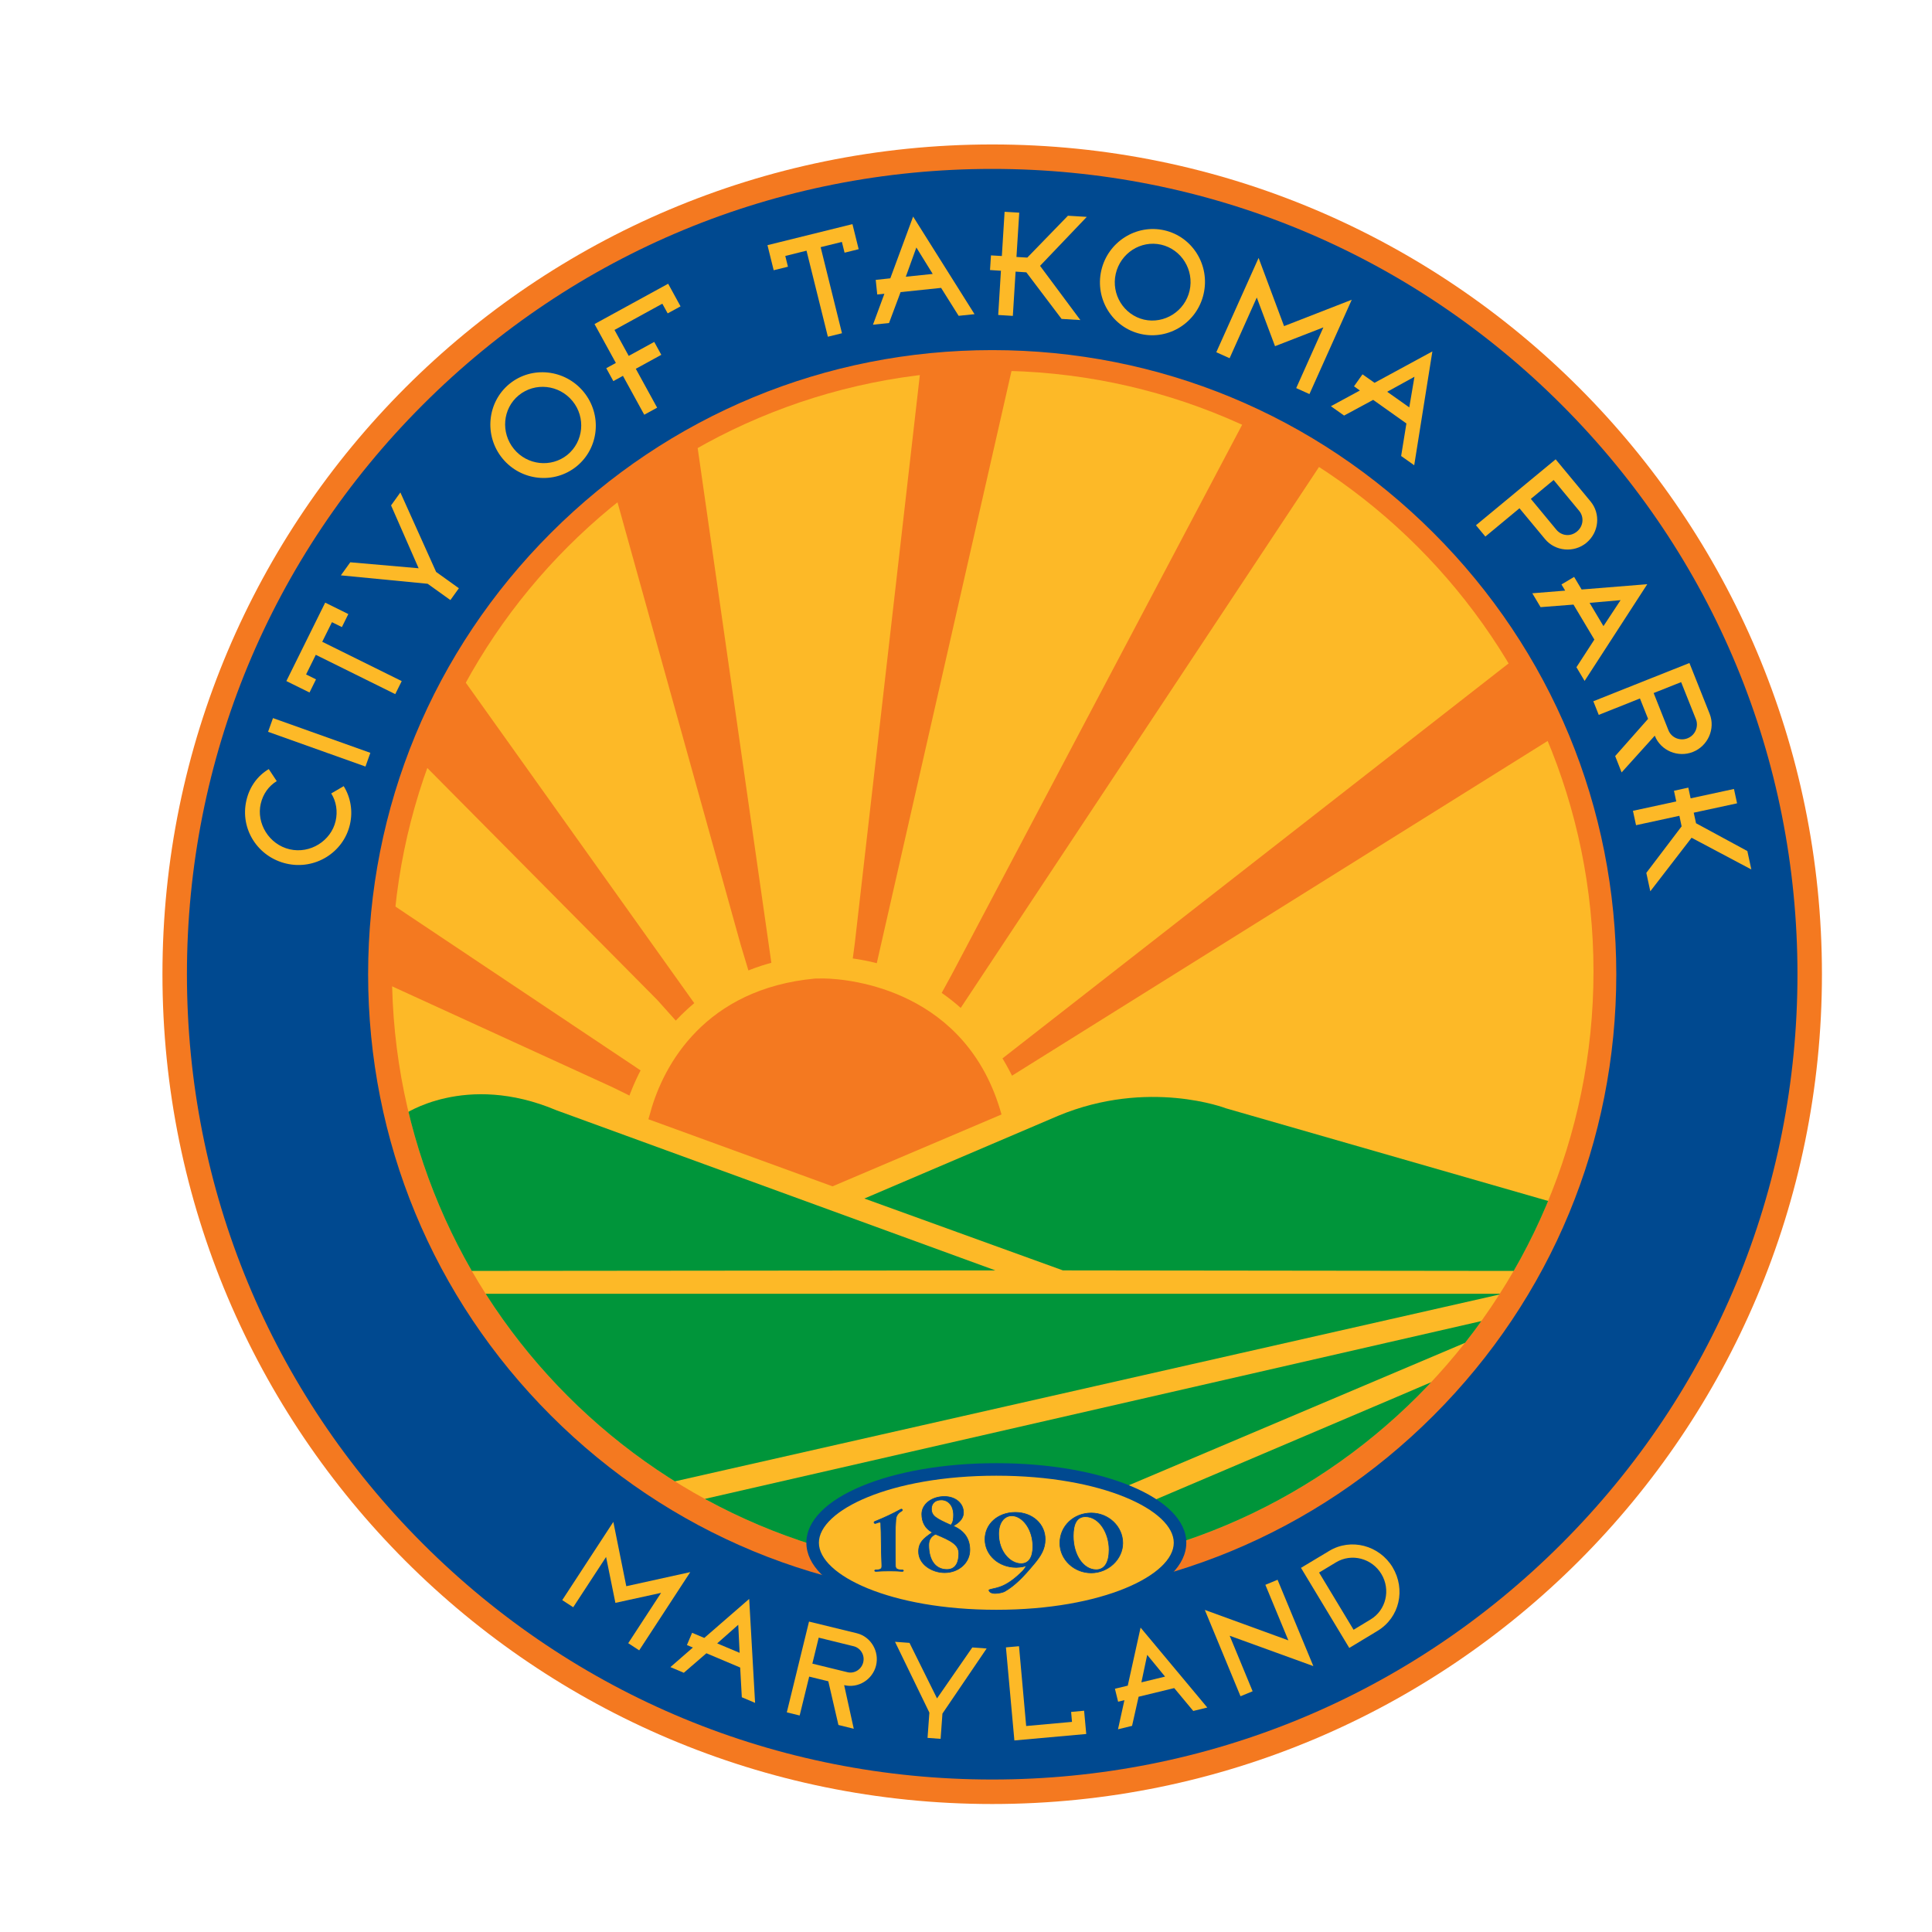<?xml version="1.0" encoding="UTF-8"?>
<!-- Generator: Adobe Illustrator 18.1.1, SVG Export Plug-In . SVG Version: 6.00 Build 0)  -->
<svg version="1.1" id="Layer_1" xmlns="http://www.w3.org/2000/svg" xmlns:xlink="http://www.w3.org/1999/xlink" x="0px" y="0px" viewBox="0 0 216 216" enable-background="new 0 0 216 216" xml:space="preserve">
<path fill="#F47920" d="M203.695,108.916c0,51.236-41.53,92.775-92.762,92.775c-51.236,0-92.771-41.539-92.771-92.775  c0-51.227,41.535-92.766,92.771-92.766C162.164,16.15,203.695,57.689,203.695,108.916z"/>
<path fill="#FDB927" d="M178.155,108.609c0-37.094-30.074-67.164-67.168-67.164c-37.096,0-67.166,30.07-67.166,67.164  c0,37.099,30.07,67.168,67.166,67.168C148.08,175.778,178.155,145.708,178.155,108.609z"/>
<g>
	<defs>
		<path id="SVGID_1_" d="M176.774,110.328c-2.619,36.462-29.629,66.189-66.18,66.189    c-36.553,0-65.754-29.469-66.868-66.001c-1.176-38.671,29.043-69.164,67.055-69.164    C144.735,41.352,179.963,66.117,176.774,110.328z M91.68,106.921c-13.487,0.085-23.469,12.387-22.825,25.25    c0.695,13.928,9.832,25.081,23.315,25.081c13.487,0,25.266-11.38,24.126-25.277    C115.084,117.134,105.269,106.836,91.68,106.921z"/>
	</defs>
	<clipPath id="SVGID_2_">
		<use xlink:href="#SVGID_1_" overflow="visible"/>
	</clipPath>
	<g clip-path="url(#SVGID_2_)">
		<polygon fill="#F47920" points="110.826,119.308 170.32,72.878 173.433,82.588 111.85,121.072   "/>
		<polygon fill="#F47920" points="104.922,111.669 107.153,113.072 147.626,51.97 139.212,46.848 106.454,108.863   "/>
		<polygon fill="#F47920" points="95.069,109.224 97.581,109.634 113.962,37.637 103.63,35.027 95.575,105.402   "/>
		<polygon fill="#F47920" points="84.246,110.4 86.544,109.781 77.609,47.351 68.38,53.797 82.818,105.656   "/>
		<polyline fill="#F47920" points="73.467,111.776 44.297,82.356 51.597,75.653 78.001,112.689 76.001,114.604   "/>
		<polygon fill="#F47920" points="71.32,122.951 72.527,120.279 36.773,96.387 32.437,105.055 68.545,121.584   "/>
	</g>
</g>
<path fill="#F47920" d="M72.718,124.346c1.47-5.358,6.16-13.803,18.418-14.944c0,0,0.584-0.013,0.935-0.009  c3.091,0.04,16.05,1.35,19.899,15.206l-18.892,8.035l-20.587-7.501L72.718,124.346z"/>
<path fill="#004990" d="M110.933,198.952c-24.05,0-46.659-9.365-63.664-26.369  c-17.005-17.004-26.37-39.613-26.37-63.663c0-24.05,9.365-46.659,26.37-63.665s39.614-26.371,63.664-26.371  c24.046,0,46.653,9.365,63.657,26.371c17.005,17.006,26.369,39.616,26.369,63.665  c0,24.049-9.365,46.658-26.37,63.663C157.586,189.588,134.979,198.952,110.933,198.952z M110.933,39.142  c-18.638,0-36.161,7.258-49.34,20.438C48.414,72.759,41.156,90.282,41.156,108.921  c0,18.638,7.258,36.161,20.437,49.339c13.178,13.178,30.701,20.436,49.34,20.436c18.635,0,36.155-7.258,49.333-20.436  c13.179-13.179,20.437-30.701,20.437-49.339c0-18.638-7.258-36.161-20.437-49.341  C147.088,46.4,129.567,39.142,110.933,39.142z"/>
<path stroke="#000000" stroke-width="0.435" d="M110.772,187.919"/>
<g>
	<defs>
		<path id="SVGID_3_" d="M178.155,108.609c0-37.094-30.074-67.164-67.168-67.164c-37.096,0-67.166,30.07-67.166,67.164    c0,37.099,30.07,67.168,67.166,67.168C148.009,175.778,178.155,145.797,178.155,108.609z"/>
	</defs>
	<clipPath id="SVGID_4_">
		<use xlink:href="#SVGID_3_" overflow="visible"/>
	</clipPath>
	<g clip-path="url(#SVGID_4_)">
		<g>
			<g>
				<path fill="#00953A" d="M169.38,142.091l3.938-7.755l-36.248-10.423c0,0-8.686-3.363-18.77,0.837l-21.663,9.247      l22.197,8.035L169.38,142.091z"/>
				<polygon fill="#00953A" points="168.017,144.643 53.298,144.643 70.58,166.722     "/>
				<polygon fill="#00953A" points="174.137,145.748 64.83,170.776 82.342,184.637     "/>
				<path fill="#00953A" d="M45.116,124.631c0,0,6.891-4.811,17.099-0.499l49.074,17.901l-60.73,0.058L45.116,124.631z      "/>
			</g>
		</g>
		<path fill="#00953A" d="M156.196,156.161l6.628-2.833c-12.222,12.61-32.809,23.901-51.508,23.402    c-0.169-0.004-0.824-0.561-1.31-0.918L156.196,156.161z"/>
	</g>
</g>
<g>
	<path fill="#FDB927" d="M131.93,172.482c0,4.53-9.193,8.196-20.534,8.196c-11.347,0-20.543-3.666-20.543-8.196   c0-4.525,9.196-8.196,20.543-8.196C122.736,164.286,131.93,167.956,131.93,172.482z"/>
	<path fill="#004990" d="M111.396,181.377c-11.912,0-21.243-3.908-21.243-8.896c0-4.988,9.331-8.896,21.243-8.896   c11.907,0,21.234,3.908,21.234,8.896C132.63,177.47,123.303,181.377,111.396,181.377z M111.396,164.986   c-11.869,0-19.842,3.875-19.842,7.495c0,3.62,7.973,7.495,19.842,7.495c11.864,0,19.833-3.875,19.833-7.495   C131.229,168.862,123.26,164.986,111.396,164.986z"/>
</g>
<g>
	<path fill="#FDB927" d="M29.152,89.857c-0.508,2.183,0.918,4.557,3.234,5.096c2.307,0.534,4.626-0.958,5.136-3.154   c0.249-1.082,0.076-2.2-0.49-3.091l1.394-0.815c0.766,1.234,1.049,2.775,0.695,4.294   c-0.726,3.136-3.911,5.109-7.104,4.365c-3.189-0.739-5.211-3.866-4.468-7.069c0.352-1.519,1.238-2.748,2.501-3.497   l0.891,1.345C30.043,87.88,29.406,88.761,29.152,89.857z"/>
	<path fill="#FDB927" d="M30.52,80.285l10.886,3.884l-0.546,1.532l-10.888-3.884L30.52,80.285z"/>
	<path fill="#FDB927" d="M44.19,77.604l-8.884-4.396l-1.085,2.196l1.109,0.548l-0.726,1.47l-2.588-1.278l4.341-8.77   l2.586,1.278l-0.719,1.456l-1.111-0.548l-1.087,2.191l8.886,4.396L44.19,77.604z"/>
	<path fill="#FDB927" d="M50.354,67.088l-2.543-1.822l-9.701-0.94l1.051-1.461l7.643,0.668l-3.082-7.029l1.04-1.448   l3.998,8.886l2.543,1.826L50.354,67.088z"/>
	<path fill="#FDB927" d="M56.171,51.249c-2.071-2.534-1.719-6.276,0.784-8.329c2.505-2.044,6.229-1.635,8.303,0.9   c2.076,2.539,1.726,6.254-0.779,8.307C61.973,54.171,58.247,53.788,56.171,51.249z M57.998,44.193   c-1.808,1.483-2.035,4.178-0.539,6.004c1.483,1.817,4.16,2.12,5.977,0.655c1.808-1.479,2.071-4.182,0.575-6.009   C62.505,42.995,59.806,42.719,57.998,44.193z"/>
	<path fill="#FDB927" d="M74.701,31.722l1.385,2.53l-1.439,0.784l-0.597-1.082l-5.349,2.935l1.592,2.9l2.851-1.563   l0.791,1.443l-2.851,1.563l2.385,4.347l-1.441,0.788l-2.383-4.347l-1.073,0.588l-0.791-1.443l1.073-0.588   l-2.385-4.347L74.701,31.722z"/>
	<path fill="#FDB927" d="M92.557,37.646l-2.387-9.621l-2.374,0.592l0.298,1.203l-1.595,0.392l-0.695-2.802l9.501-2.352   l0.695,2.802l-1.577,0.392l-0.298-1.203l-2.376,0.584l2.385,9.625L92.557,37.646z"/>
	<path fill="#FDB927" d="M108.953,35.125l-1.777,0.183l-1.96-3.122l-4.53,0.472l-1.292,3.456l-1.795,0.187   l1.276-3.456l-0.799,0.08l-0.169-1.635l1.63-0.174l2.552-6.904L108.953,35.125z M102.45,27.669l-1.18,3.269   l3.007-0.312L102.45,27.669z"/>
	<path fill="#FDB927" d="M113.953,23.776l-0.312,4.953l1.212,0.071l4.543-4.681l2.107,0.129l-5.225,5.474l4.508,6.062   l-2.102-0.129l-3.938-5.207l-1.203-0.08l-0.307,4.949l-1.635-0.102l0.303-4.944l-1.22-0.08l0.107-1.639   l1.216,0.071l0.307-4.944L113.953,23.776z"/>
	<path fill="#FDB927" d="M123.124,30.247c0.726-3.194,3.897-5.216,7.051-4.499c3.154,0.717,5.122,3.906,4.392,7.104   c-0.722,3.194-3.875,5.202-7.029,4.485C124.384,36.621,122.398,33.446,123.124,30.247z M129.809,27.352   c-2.28-0.512-4.543,0.958-5.069,3.265c-0.517,2.289,0.891,4.583,3.163,5.118   c2.276,0.512,4.57-0.935,5.096-3.238C133.524,30.172,132.081,27.873,129.809,27.352z"/>
	<path fill="#FDB927" d="M140.713,28.835l2.846,7.625l7.568-2.949l-4.73,10.547l-1.479-0.668l3.038-6.788   l-5.407,2.102l-2.04-5.439l-3.038,6.784l-1.488-0.668L140.713,28.835z"/>
	<path fill="#FDB927" d="M158.111,52.015l-1.461-1.033l0.588-3.639l-3.715-2.637l-3.252,1.755l-1.474-1.047l3.238-1.755   l-0.655-0.468l0.949-1.341l1.345,0.949l6.467-3.51L158.111,52.015z M158.138,42.122l-3.047,1.679l2.468,1.746   L158.138,42.122z"/>
	<path fill="#FDB927" d="M166.066,59.988l-1.051-1.265l3.822-3.162l0,0l1.265-1.051l0,0l3.822-3.158l3.902,4.708   c1.14,1.376,0.962,3.443-0.468,4.632c-1.385,1.14-3.479,0.958-4.619-0.419l-2.86-3.447L166.066,59.988z    M174.003,59.222c0.579,0.695,1.568,0.815,2.307,0.201c0.713-0.588,0.82-1.617,0.24-2.312l-2.851-3.447   l-2.548,2.111L174.003,59.222z"/>
	<path fill="#FDB927" d="M177.161,76.129l-0.913-1.532l2.004-3.091l-2.334-3.911l-3.679,0.285l-0.926-1.55l3.675-0.298   l-0.414-0.69l1.416-0.842l0.837,1.407l7.34-0.592L177.161,76.129z M181.183,67.097l-3.465,0.303l1.55,2.601   L181.183,67.097z"/>
	<path fill="#FDB927" d="M180.578,84.53l3.679-4.16l-0.909-2.28l-4.606,1.835l-0.606-1.523l4.606-1.835l0,0   l1.532-0.61l0,0l4.606-1.831l2.263,5.684c0.659,1.666-0.192,3.59-1.871,4.258c-1.639,0.655-3.59-0.111-4.267-1.817   l-3.706,4.107L180.578,84.53z M188.666,82.543c0.909-0.356,1.247-1.363,0.944-2.125l-1.657-4.156l-3.073,1.22   l1.653,4.16C186.871,82.495,187.847,82.869,188.666,82.543z"/>
	<path fill="#FDB927" d="M194.207,89.813l-4.846,1.047l0.258,1.18l5.737,3.109l0.445,2.058l-6.681-3.546l-4.614,5.986   l-0.445-2.058l3.946-5.202l-0.249-1.18l-4.846,1.051l-0.347-1.608l4.842-1.047l-0.254-1.194l1.603-0.352   l0.258,1.198l4.846-1.047L194.207,89.813z"/>
</g>
<g>
	<g>
		<g>
			<path fill="#004990" d="M97.933,175.68c-0.185,0.009-0.185-0.16,0-0.16c0.632,0,0.675-0.2,0.659-0.517     c-0.085-1.817-0.056-3.55-0.114-4.454c-0.013-0.343,0.071-0.485-0.559-0.24     c-0.172,0.071-0.285-0.129-0.114-0.2c1-0.401,1.949-0.842,2.893-1.359c0.156-0.089,0.272,0.098,0.1,0.187     c-0.546,0.312-0.63,0.699-0.646,1.002c-0.071,0.895-0.085,2.245-0.042,5.064c0,0.347,0.114,0.517,0.744,0.517     c0.187,0,0.2,0.169,0,0.16C100.027,175.608,98.78,175.617,97.933,175.68z"/>
			<path fill="#004990" d="M100.87,175.717l-0.017-0.001c-0.382-0.033-0.866-0.05-1.401-0.05     c-0.54,0-1.079,0.018-1.517,0.05l-0.017,0.001c-0.07,0-0.125-0.025-0.149-0.067     c-0.018-0.03-0.017-0.065,0-0.096c0.027-0.046,0.086-0.072,0.163-0.072c0.289,0,0.463-0.042,0.548-0.131     c0.072-0.076,0.082-0.185,0.074-0.347c-0.045-0.972-0.058-1.905-0.069-2.728     c-0.009-0.7-0.018-1.306-0.044-1.726c-0.002-0.042-0.002-0.081-0.002-0.116     c-0.001-0.175-0.009-0.212-0.089-0.212c-0.074,0-0.203,0.037-0.417,0.12c-0.107,0.045-0.228-0.009-0.247-0.105     c-0.011-0.054,0.011-0.126,0.105-0.165c1.031-0.413,1.976-0.857,2.889-1.357     c0.099-0.057,0.215-0.017,0.237,0.075c0.013,0.054-0.006,0.129-0.102,0.178     c-0.526,0.3-0.611,0.677-0.626,0.971c-0.072,0.911-0.084,2.283-0.042,5.062c0,0.332,0.102,0.48,0.706,0.48     c0.12,0,0.183,0.062,0.183,0.123c0,0.033-0.018,0.063-0.049,0.083C100.959,175.707,100.918,175.717,100.87,175.717     z M99.453,175.592c0.537,0,1.023,0.018,1.406,0.05l0.012,0c0.033,0,0.061-0.006,0.078-0.017     c0.006-0.004,0.015-0.011,0.015-0.02c0-0.017-0.032-0.048-0.108-0.048c-0.657,0-0.781-0.195-0.781-0.554     c-0.042-2.781-0.03-4.154,0.042-5.067c0.016-0.312,0.106-0.712,0.665-1.032     c0.049-0.026,0.073-0.061,0.065-0.095c-0.006-0.023-0.028-0.046-0.066-0.046c-0.02,0-0.041,0.006-0.062,0.019     c-0.916,0.501-1.864,0.946-2.898,1.361c-0.045,0.019-0.067,0.048-0.06,0.081     c0.008,0.042,0.072,0.08,0.146,0.05c0.227-0.088,0.36-0.126,0.445-0.126c0.163,0,0.163,0.133,0.164,0.287     c0,0.035,0,0.072,0.002,0.113c0.027,0.421,0.035,1.027,0.045,1.729c0.011,0.823,0.024,1.755,0.069,2.725     c0.007,0.146,0.006,0.296-0.094,0.402c-0.101,0.107-0.287,0.154-0.602,0.154c-0.057,0-0.089,0.019-0.098,0.035     c-0.004,0.007-0.004,0.014-0,0.021c0.008,0.015,0.035,0.03,0.085,0.03l0.012-0     C98.371,175.61,98.911,175.592,99.453,175.592z"/>
		</g>
		<g>
			<path fill="#004990" d="M103.06,169.274c0-1.069,1.073-1.96,2.521-1.96c1.203,0,2.134,0.731,2.134,1.791     c0,0.731-0.588,1.189-1.16,1.506c1.374,0.57,1.873,1.572,1.873,2.677c0,1.416-1.216,2.534-2.817,2.534     c-1.419,0-2.909-0.931-2.909-2.352c0-1.024,0.575-1.488,1.548-2.142     C103.448,170.914,103.06,170.192,103.06,169.274z M104.592,171.524c-0.501,0.232-0.757,0.619-0.757,1.216     c0,1.893,0.913,2.735,2.031,2.735c0.931,0,1.332-0.713,1.332-1.8     C107.198,172.713,106.383,172.259,104.592,171.524z M106.298,170.508c0.27-0.245,0.312-0.731,0.312-1.127     c0-1.02-0.572-1.693-1.374-1.693c-0.773,0-1.102,0.472-1.102,1.002     C104.133,169.506,104.677,169.778,106.298,170.508z"/>
			<path fill="#004990" d="M105.61,175.859c-0.723,0-1.455-0.237-2.009-0.65c-0.604-0.451-0.937-1.069-0.937-1.739     c0-1.027,0.57-1.502,1.513-2.139c-0.755-0.414-1.154-1.124-1.154-2.057c0-1.12,1.124-1.997,2.558-1.997     c1.258,0,2.171,0.769,2.171,1.828c0,0.76-0.616,1.218-1.113,1.501c1.212,0.527,1.826,1.428,1.826,2.682     C108.465,174.73,107.211,175.859,105.61,175.859z M105.581,167.352c-1.393,0-2.484,0.845-2.484,1.923     c0,0.926,0.404,1.625,1.169,2.02l0.056,0.029l-0.052,0.035c-0.953,0.641-1.531,1.103-1.531,2.111     c0,1.113,1.098,2.314,2.871,2.314c1.559,0,2.78-1.097,2.78-2.497c0-1.244-0.622-2.133-1.85-2.642l-0.072-0.03     l0.068-0.038c0.49-0.271,1.141-0.718,1.141-1.473C107.677,168.089,106.796,167.352,105.581,167.352z      M105.866,175.512c-0.485,0-2.068-0.2-2.068-2.772c0-0.599,0.255-1.008,0.779-1.25l0.015-0.007l0.015,0.006     c1.787,0.733,2.629,1.188,2.629,2.186C107.235,174.877,106.762,175.512,105.866,175.512z M104.593,171.565     c-0.485,0.229-0.721,0.614-0.721,1.175c0,1.689,0.745,2.697,1.994,2.697c1.07,0,1.294-0.958,1.294-1.762     C107.16,172.725,106.338,172.282,104.593,171.565z M106.305,170.553l-0.022-0.01     c-1.661-0.748-2.187-1.024-2.187-1.851c0-0.502,0.299-1.04,1.14-1.04c0.831,0,1.411,0.711,1.411,1.73     c0,0.369-0.034,0.89-0.324,1.154L106.305,170.553z M105.236,167.726c-0.785,0-1.065,0.499-1.065,0.965     c0,0.777,0.51,1.047,2.12,1.773c0.252-0.249,0.282-0.735,0.282-1.082     C106.573,168.392,106.035,167.726,105.236,167.726z"/>
		</g>
		<g>
			<path fill="#004990" d="M110.122,172.098c0-1.706,1.416-3.011,3.385-3.011c1.924,0,3.341,1.292,3.341,3.011     c0,1.016-0.428,1.79-1.247,2.762c-1.087,1.305-2.102,2.405-3.305,3.078c-0.249,0.129-1.55,0.459-1.733-0.142     c-0.031-0.111,0.699-0.183,1.189-0.361c0.882-0.294,1.715-0.926,2.592-1.8     c0.142-0.142,0.428-0.588,0.428-0.588s-0.285,0.085-0.445,0.116c-0.258,0.04-0.472,0.071-0.704,0.071     C111.636,175.234,110.122,173.818,110.122,172.098z M114.166,174.82c0.846,0,1.31-0.69,1.31-1.92     c0-1.719-1.033-3.439-2.352-3.439c-0.815,0-1.474,0.717-1.474,2.022     C111.65,173.412,112.91,174.82,114.166,174.82z"/>
			<path fill="#004990" d="M111.272,178.182c-0.412,0-0.669-0.13-0.744-0.376c-0.005-0.018-0.003-0.035,0.007-0.051     c0.038-0.064,0.204-0.104,0.518-0.173c0.223-0.05,0.477-0.105,0.687-0.182     c0.799-0.266,1.619-0.835,2.579-1.791c0.101-0.101,0.278-0.362,0.368-0.498     c-0.098,0.028-0.249,0.069-0.352,0.089c-0.272,0.042-0.481,0.072-0.711,0.072c-1.984,0-3.538-1.394-3.538-3.173     c0-1.738,1.471-3.048,3.423-3.048c1.926,0,3.378,1.31,3.378,3.048c0,1.081-0.48,1.867-1.256,2.786     c-1.153,1.384-2.158,2.439-3.315,3.086C112.166,178.047,111.694,178.182,111.272,178.182z M114.858,174.983     l-0.054,0.084c-0.012,0.018-0.289,0.451-0.433,0.594c-0.969,0.964-1.797,1.539-2.607,1.808     c-0.214,0.078-0.47,0.135-0.696,0.185c-0.199,0.044-0.447,0.099-0.47,0.138     c0.081,0.258,0.411,0.314,0.673,0.314c0.404,0,0.871-0.132,1.007-0.203c1.146-0.641,2.146-1.691,3.294-3.069     c0.765-0.906,1.238-1.68,1.238-2.738c0-1.695-1.42-2.974-3.303-2.974c-1.909,0-3.348,1.278-3.348,2.974     c0,1.737,1.521,3.098,3.463,3.098c0.224,0,0.431-0.029,0.698-0.071c0.155-0.03,0.438-0.114,0.441-0.115     L114.858,174.983z M114.166,174.857c-1.234,0-2.554-1.355-2.554-3.373c0-1.232,0.607-2.059,1.512-2.059     c0.635,0,1.24,0.388,1.702,1.091c0.437,0.666,0.688,1.535,0.688,2.385     C115.513,174.162,115.035,174.857,114.166,174.857z M113.124,169.499c-0.859,0-1.437,0.798-1.437,1.985     c0,1.973,1.282,3.299,2.479,3.299c0.82,0,1.272-0.669,1.272-1.882     C115.439,170.896,114.219,169.499,113.124,169.499z"/>
		</g>
		<g>
			<path fill="#004990" d="M125.525,172.517c0,1.844-1.675,3.332-3.523,3.332c-1.849,0-3.505-1.434-3.505-3.332     c0-1.938,1.586-3.358,3.505-3.358C123.921,169.159,125.525,170.664,125.525,172.517z M121.355,169.564     c-1.069,0-1.363,0.975-1.363,2.174c0,2.196,1.194,3.764,2.566,3.764c0.891,0,1.443-0.753,1.443-2.245     C124.001,170.967,122.585,169.564,121.355,169.564z"/>
			<path fill="#004990" d="M122.001,175.886c-1.953,0-3.543-1.511-3.543-3.369c0-1.904,1.556-3.396,3.543-3.396     c1.963,0,3.561,1.523,3.561,3.396C125.562,174.343,123.931,175.886,122.001,175.886z M122.001,169.196     c-1.945,0-3.468,1.459-3.468,3.321c0,1.817,1.556,3.294,3.468,3.294c1.889,0,3.486-1.509,3.486-3.294     C125.487,170.686,123.923,169.196,122.001,169.196z M122.558,175.539c-1.46,0-2.603-1.669-2.603-3.801     c0-1.488,0.458-2.211,1.4-2.211c0.645,0,1.306,0.365,1.813,1.002c0.561,0.704,0.87,1.673,0.87,2.728     C124.038,174.728,123.513,175.539,122.558,175.539z M121.355,169.601c-0.892,0-1.326,0.699-1.326,2.136     c0,2.09,1.111,3.726,2.528,3.726c0.906,0,1.406-0.784,1.406-2.208     C123.964,171.491,122.916,169.601,121.355,169.601z"/>
		</g>
	</g>
</g>
<polygon fill="#004990" points="88.789,187.639 89.519,184.659 88.125,185.207 87.787,187.02 "/>
<path fill="#FDB927" d="M68.572,170.148l1.448,7.193l7.153-1.577l-5.71,8.748l-1.225-0.802l3.672-5.626l-5.107,1.118  l-1.042-5.131l-3.675,5.621l-1.225-0.797L68.572,170.148z"/>
<path fill="#FDB927" d="M84.419,190.383l-1.483-0.628l-0.183-3.323l-3.777-1.595l-2.526,2.183l-1.497-0.637l2.512-2.187  l-0.666-0.276l0.577-1.372l1.363,0.575l5.02-4.361L84.419,190.383z M82.538,181.653l-2.356,2.08l2.51,1.056  L82.538,181.653z"/>
<path fill="#FDB927" d="M93.737,192.855l-1.131-4.886l-2.138-0.521l-1.065,4.347l-1.437-0.352l1.067-4.352l0,0  l0.352-1.443l0,0l1.065-4.352l5.349,1.305c1.561,0.383,2.534,2.022,2.145,3.608  c-0.376,1.546-1.962,2.583-3.566,2.191l1.073,4.877L93.737,192.855z M96.508,185.857  c0.212-0.86-0.345-1.63-1.065-1.804l-3.911-0.962l-0.71,2.904l3.913,0.958  C95.537,187.153,96.321,186.628,96.508,185.857z"/>
<path fill="#FDB927" d="M103.701,194.298l0.205-2.824l-3.842-7.919l1.619,0.12l3.078,6.209l3.944-5.697l1.603,0.116  l-4.942,7.278l-0.205,2.824L103.701,194.298z"/>
<path fill="#FDB927" d="M113.926,184.049l0.802,8.922l5.122-0.463l-0.098-1.113l1.452-0.134l0.24,2.601l-8.035,0.722  l-0.944-10.405L113.926,184.049z"/>
<path fill="#FDB927" d="M134.976,190.904l-1.568,0.383l-2.129-2.557l-3.982,0.967l-0.731,3.256l-1.572,0.383  l0.717-3.252l-0.704,0.169l-0.356-1.448l1.434-0.347l1.434-6.49L134.976,190.904z M128.259,185.015l-0.65,3.073  l2.646-0.641L128.259,185.015z"/>
<path fill="#FDB927" d="M134.7,179.991l9.34,3.403l-2.57-6.209l1.363-0.566l4,9.652l-9.354-3.394l2.566,6.209  l-1.354,0.557L134.7,179.991z"/>
<path fill="#FDB927" d="M145.452,175.288l3.154-1.893c2.432-1.47,5.608-0.628,7.091,1.831  c1.47,2.468,0.797,5.608-1.697,7.113l-3.149,1.902L145.452,175.288z M151.332,182.209l1.897-1.149  c1.737-1.042,2.272-3.327,1.212-5.082c-1.06-1.764-3.332-2.356-5.069-1.31l-1.897,1.145L151.332,182.209z"/>
</svg>